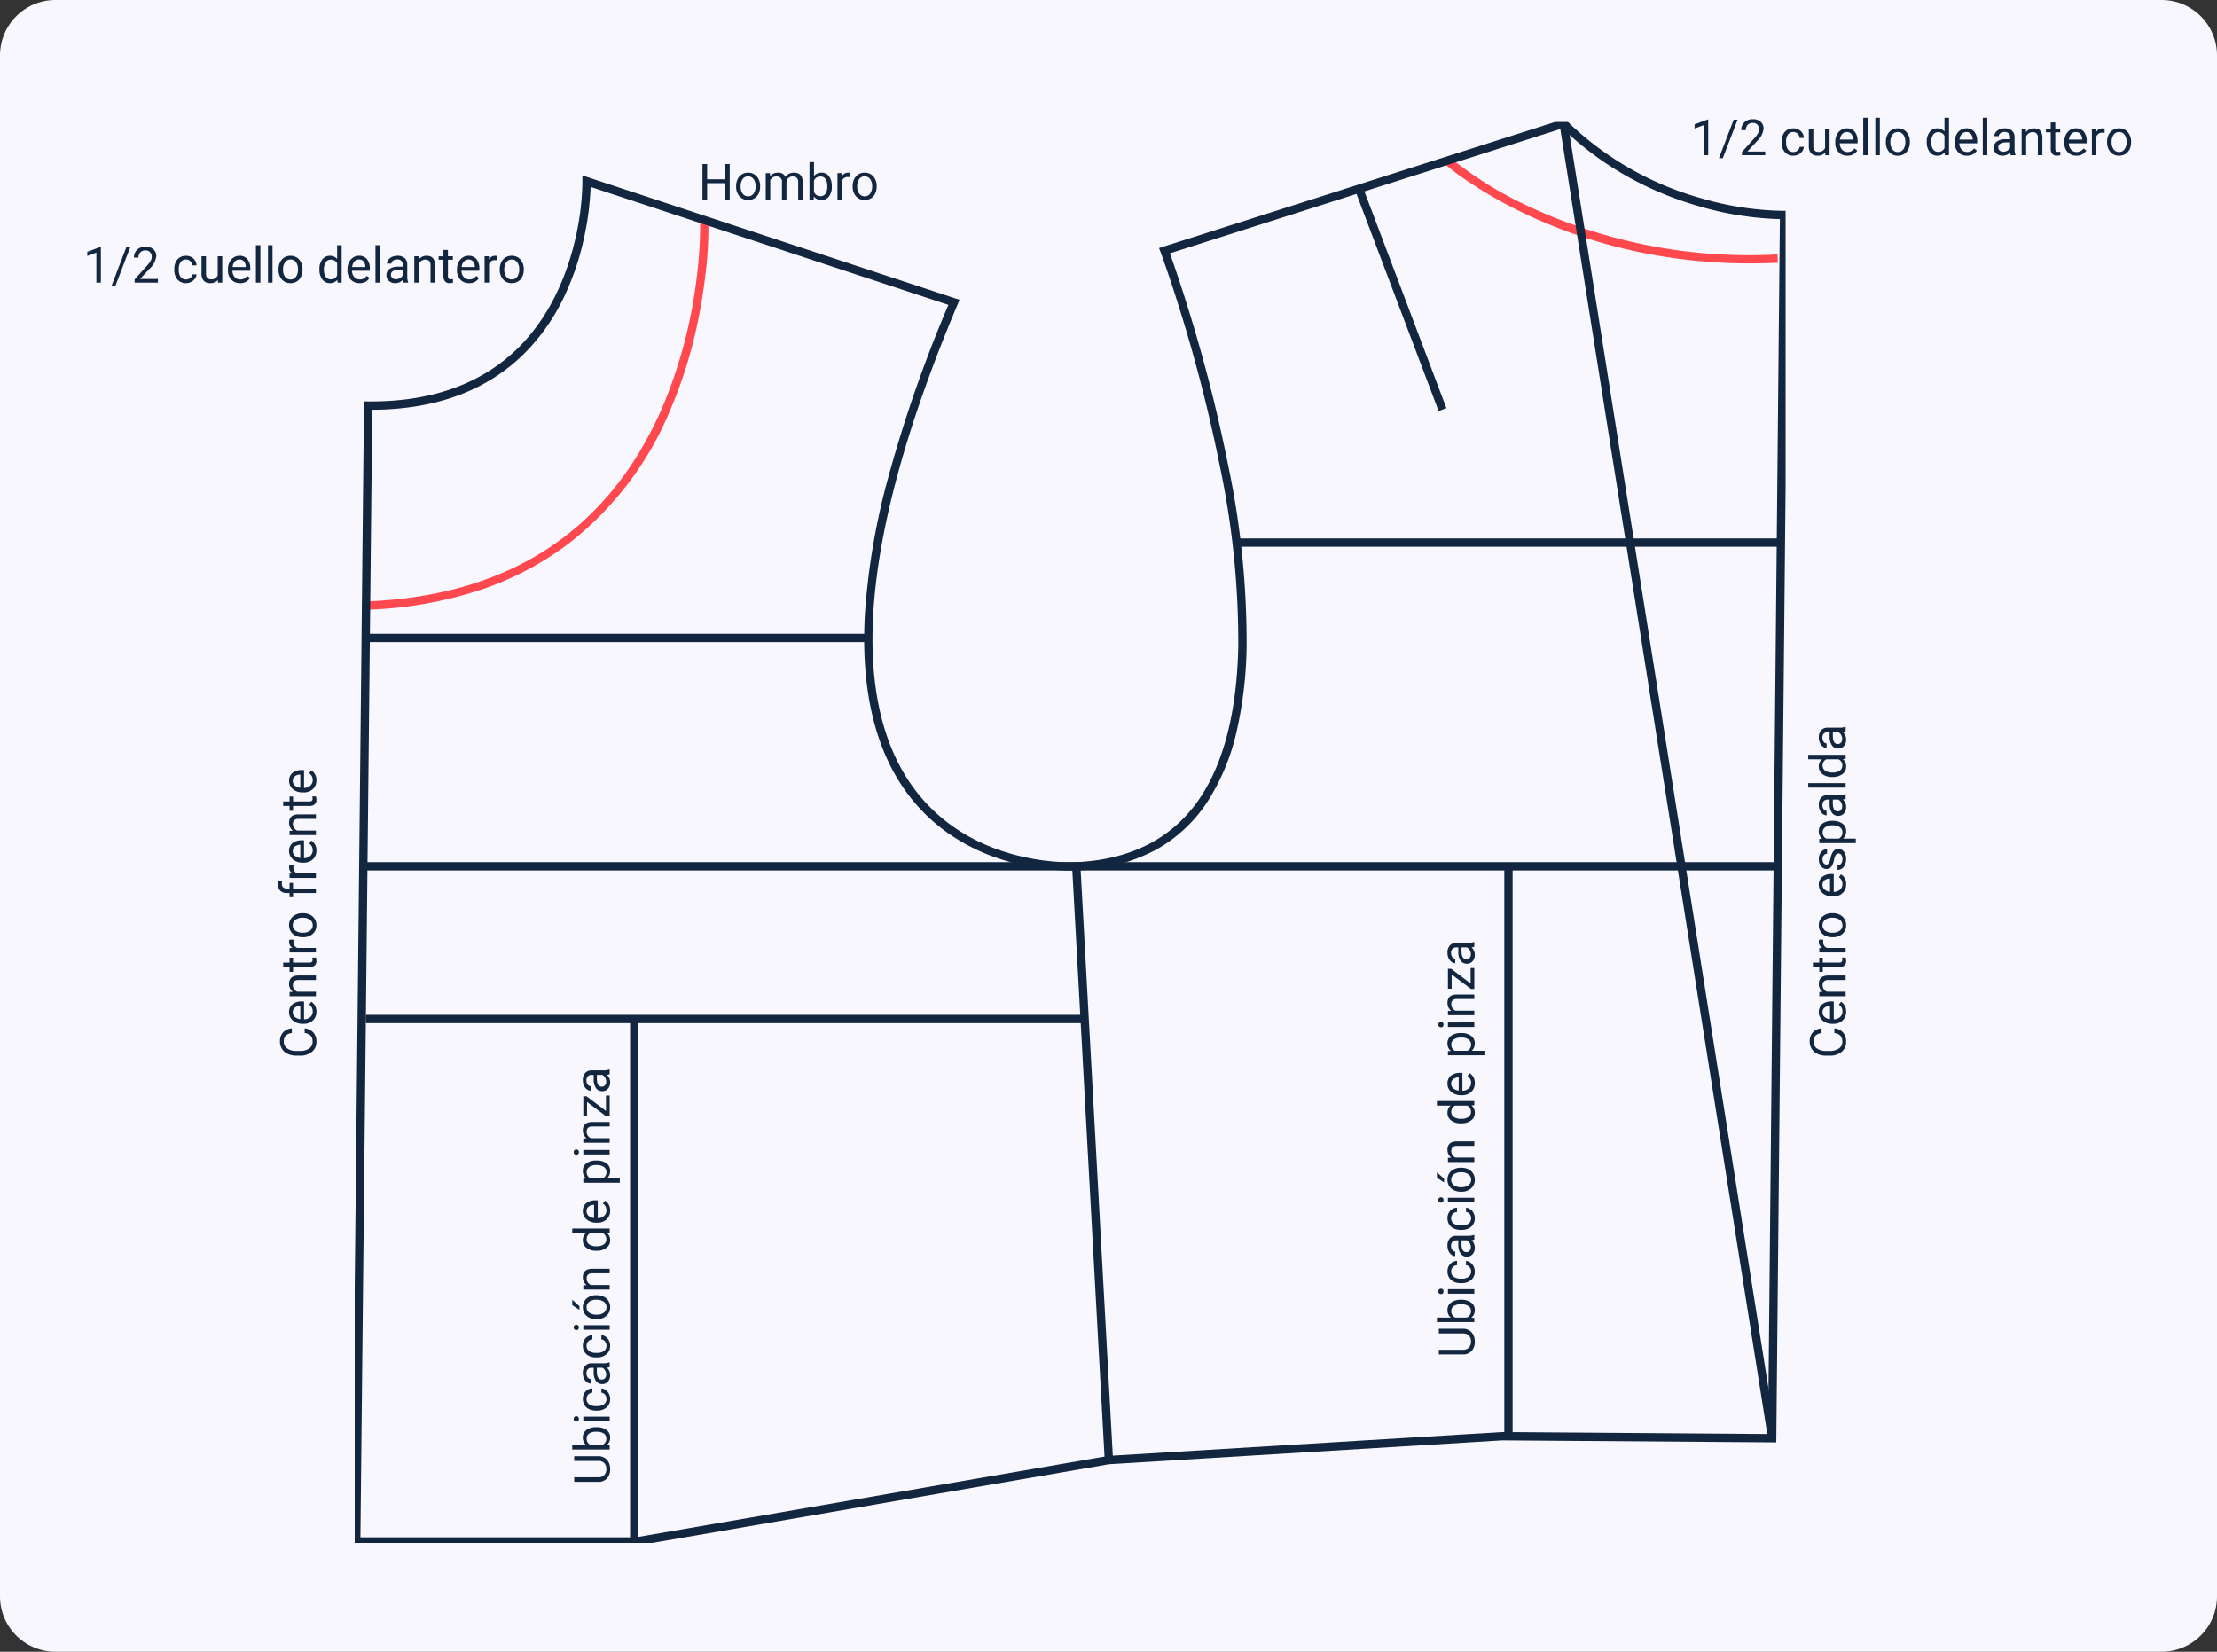 <svg xmlns="http://www.w3.org/2000/svg" xmlns:xlink="http://www.w3.org/1999/xlink" width="400" height="298.034" viewBox="0 0 400 298.034">
  <rect x="0" y="0" width="400" height="298.034" fill="#333333" stroke="none"/>
  <defs>
    <clipPath id="clip-path">
      <rect id="Rectángulo_402169" data-name="Rectángulo 402169" width="258.163" height="256.402" fill="#ff494f"/>
    </clipPath>
  </defs>
  <g id="Grupo_1102525" data-name="Grupo 1102525" transform="translate(-1020 -1800.346)">
    <path id="Trazado_893309" data-name="Trazado 893309" d="M10,0H390a10,10,0,0,1,10,10V288.034a10,10,0,0,1-10,10H10a10,10,0,0,1-10-10V10A10,10,0,0,1,10,0Z" transform="translate(1020 1800.346)" fill="#f8f7fd"/>
    <g id="Grupo_1102087" data-name="Grupo 1102087" transform="translate(1084 1822.346)">
      <g id="Grupo_1102086" data-name="Grupo 1102086" clip-path="url(#clip-path)">
        <g id="Grupo_1102146" data-name="Grupo 1102146" transform="translate(2 6.654)">
          <g id="Grupo_1102147" data-name="Grupo 1102147">
            <path id="Trazado_892611" data-name="Trazado 892611" d="M.047,89.1l-.056-1.5c25.9-.971,43.921-12.8,53.572-35.143a86.4,86.4,0,0,0,6.123-23.1,74.813,74.813,0,0,0,.648-10.4l1.5-.048a74.935,74.935,0,0,1-.659,10.629,93.286,93.286,0,0,1-2.02,10.913,81.257,81.257,0,0,1-4.214,12.6A59.062,59.062,0,0,1,36.678,77.106a55.533,55.533,0,0,1-15.645,8.3A72.988,72.988,0,0,1,.047,89.1Z" transform="translate(-0.008 -7.728)" fill="#ff494f"/>
            <path id="Trazado_892612" data-name="Trazado 892612" d="M384.129,19.029a97.769,97.769,0,0,1-20.486-2.14,91.712,91.712,0,0,1-18.928-6.251A80.441,80.441,0,0,1,332.922,4.03a43.56,43.56,0,0,1-4.1-3.1l1-1.118h0A67.845,67.845,0,0,0,345.4,9.3a94.106,94.106,0,0,0,43.659,8.108l.073,1.5Q386.622,19.029,384.129,19.029Z" transform="translate(-134.353 -0.152)" fill="#ff494f"/>
          </g>
        </g>
        <path id="Trazado_892587" data-name="Trazado 892587" d="M218.555-.284l.322.316A56.643,56.643,0,0,0,243.2,14.044,55.235,55.235,0,0,0,257.742,16.3c.232,0,.357,0,.358,0l.781-.024-.007.781L256.717,238.52l-49.451-.364-70.878,4.3-85.3,14.694H-.253l.008-.758L1.913,50.69l.749.007.517,0c11.316,0,20.362-3.366,26.886-10.006,5.966-6.071,8.708-13.831,9.958-19.271a48.418,48.418,0,0,0,1.295-10.451L41.3,9.916l68.062,22.442-.316.749C99.757,55.1,94.621,73.976,93.781,89.206c-.686,12.433,1.476,22.521,6.426,29.985,9.019,13.6,24.6,14.656,29.158,14.656.638,0,1-.022,1.005-.023h.014c10.043-.446,17.6-4.4,22.465-11.75,4.268-6.451,6.557-15.607,6.8-27.216a154.392,154.392,0,0,0-3.33-32.506,278.7,278.7,0,0,0-6.9-27.2c-2.129-6.935-3.772-11.349-3.789-11.392l-.276-.738ZM257.367,17.8a57.7,57.7,0,0,1-14.576-2.316A60.834,60.834,0,0,1,230.564,10.5a57.2,57.2,0,0,1-12.412-9.082L147.306,23.977c.554,1.539,1.905,5.39,3.542,10.717a280.286,280.286,0,0,1,6.942,27.349,155.932,155.932,0,0,1,3.362,32.837,73.426,73.426,0,0,1-1.78,15.254A39.617,39.617,0,0,1,154.1,122.9a26.441,26.441,0,0,1-9.387,8.737,32.441,32.441,0,0,1-14.257,3.684c-.062,0-.447.025-1.092.025a42.07,42.07,0,0,1-13.246-2.275,35.516,35.516,0,0,1-8.992-4.593,32.187,32.187,0,0,1-8.17-8.459c-5.133-7.739-7.378-18.134-6.673-30.9A124.366,124.366,0,0,1,96.46,64.535a241.763,241.763,0,0,1,10.888-31.261L42.8,11.991a52.363,52.363,0,0,1-1.318,9.768,48.126,48.126,0,0,1-3.444,10,36.929,36.929,0,0,1-6.906,9.99C24.36,48.639,15.029,52.156,3.4,52.2L1.263,255.646h49.7l85.254-14.686,71.011-4.3h.025l47.981.353Z" transform="translate(-0.234 -0.263)" fill="#12263f"/>
        <path id="Línea_150" data-name="Línea 150" d="M36.881,237.314-.741.117.741-.117l37.622,237.2Z" transform="translate(218.119 0.305)" fill="#12263f"/>
        <path id="Línea_151" data-name="Línea 151" d="M98.307.75H0V-.75H98.307Z" transform="translate(159.008 75.905)" fill="#12263f"/>
        <path id="Línea_152" data-name="Línea 152" d="M90.674.75H0V-.75H90.674Z" transform="translate(2 93.109)" fill="#12263f"/>
        <path id="Línea_153" data-name="Línea 153" d="M254.755.75H0V-.75H254.755Z" transform="translate(2 134.31)" fill="#12263f"/>
        <path id="Línea_154" data-name="Línea 154" d="M.75,103.3H-.75V0H.75Z" transform="translate(208.162 133.846)" fill="#12263f"/>
        <path id="Línea_155" data-name="Línea 155" d="M5.135,107.173-.749.041l1.5-.082L6.633,107.091Z" transform="translate(130.184 134.31)" fill="#12263f"/>
        <path id="Línea_156" data-name="Línea 156" d="M129.7.75H0V-.75H129.7Z" transform="translate(2.001 161.864)" fill="#12263f"/>
        <path id="Línea_157" data-name="Línea 157" d="M.75,94.269H-.75V0H.75Z" transform="translate(50.434 161.864)" fill="#12263f"/>
        <path id="Línea_158" data-name="Línea 158" d="M14.368,40.1-.7.265.7-.265l15.07,39.838Z" transform="translate(181.193 12.063)" fill="#12263f"/>
      </g>
    </g>
    <path id="Trazado_893310" data-name="Trazado 893310" d="M3.2,0H2.386V-5.418l-1.639.6v-.738l2.329-.875H3.2ZM5.832.549h-.7L7.8-6.4H8.5ZM13.487,0H9.294V-.584l2.215-2.461a5.262,5.262,0,0,0,.679-.907,1.515,1.515,0,0,0,.187-.723,1.148,1.148,0,0,0-.3-.822,1.06,1.06,0,0,0-.809-.321,1.256,1.256,0,0,0-.943.345,1.318,1.318,0,0,0-.336.96H9.171A1.887,1.887,0,0,1,9.74-5.941a2.11,2.11,0,0,1,1.523-.545,2.027,2.027,0,0,1,1.411.468,1.6,1.6,0,0,1,.519,1.246,3.66,3.66,0,0,1-1.2,2.25L10.274-.664h3.212Zm5.08-.576a1.171,1.171,0,0,0,.76-.264.928.928,0,0,0,.36-.659h.769a1.474,1.474,0,0,1-.281.778,1.852,1.852,0,0,1-.692.589,2,2,0,0,1-.916.22A1.959,1.959,0,0,1,17.022-.56a2.582,2.582,0,0,1-.573-1.773V-2.47A2.863,2.863,0,0,1,16.7-3.7a1.941,1.941,0,0,1,.732-.839,2.078,2.078,0,0,1,1.127-.3,1.907,1.907,0,0,1,1.329.479,1.712,1.712,0,0,1,.565,1.244h-.769a1.12,1.12,0,0,0-.349-.758,1.087,1.087,0,0,0-.776-.3,1.138,1.138,0,0,0-.96.446,2.1,2.1,0,0,0-.341,1.29v.154A2.053,2.053,0,0,0,17.6-1.02,1.143,1.143,0,0,0,18.567-.576Zm5.739.105a1.727,1.727,0,0,1-1.393.558,1.478,1.478,0,0,1-1.158-.442,1.912,1.912,0,0,1-.4-1.307V-4.755h.813v3.072q0,1.081.879,1.081A1.217,1.217,0,0,0,24.284-1.3V-4.755H25.1V0h-.773Zm4,.558a2.078,2.078,0,0,1-1.573-.635,2.357,2.357,0,0,1-.606-1.7V-2.4a2.853,2.853,0,0,1,.27-1.263,2.108,2.108,0,0,1,.756-.87A1.9,1.9,0,0,1,28.2-4.843a1.781,1.781,0,0,1,1.441.611,2.645,2.645,0,0,1,.514,1.749v.338H26.938a1.69,1.69,0,0,0,.411,1.136,1.292,1.292,0,0,0,1,.433,1.416,1.416,0,0,0,.729-.176,1.833,1.833,0,0,0,.523-.466l.5.387A2,2,0,0,1,28.305.088Zm-.1-4.263a1.084,1.084,0,0,0-.826.358,1.741,1.741,0,0,0-.413,1h2.382v-.062a1.548,1.548,0,0,0-.334-.96A1.021,1.021,0,0,0,28.2-4.175ZM31.983,0H31.17V-6.75h.813Zm2.184,0h-.813V-6.75h.813Zm1.085-2.421a2.808,2.808,0,0,1,.275-1.257,2.049,2.049,0,0,1,.765-.861,2.081,2.081,0,0,1,1.118-.3,2.005,2.005,0,0,1,1.571.672,2.587,2.587,0,0,1,.6,1.789v.057a2.833,2.833,0,0,1-.266,1.246,2.019,2.019,0,0,1-.76.859,2.105,2.105,0,0,1-1.136.308,2,2,0,0,1-1.567-.672,2.574,2.574,0,0,1-.6-1.78Zm.817.1a2.034,2.034,0,0,0,.367,1.27,1.174,1.174,0,0,0,.982.479,1.167,1.167,0,0,0,.984-.486,2.224,2.224,0,0,0,.365-1.36A2.031,2.031,0,0,0,38.4-3.689a1.181,1.181,0,0,0-.987-.486,1.167,1.167,0,0,0-.971.479A2.208,2.208,0,0,0,36.07-2.325Zm6.561-.092a2.785,2.785,0,0,1,.519-1.76,1.64,1.64,0,0,1,1.358-.666,1.649,1.649,0,0,1,1.323.571V-6.75h.813V0H45.9l-.04-.51a1.656,1.656,0,0,1-1.358.6,1.624,1.624,0,0,1-1.347-.677,2.817,2.817,0,0,1-.521-1.767Zm.813.092a2.109,2.109,0,0,0,.334,1.266A1.08,1.08,0,0,0,44.7-.6,1.186,1.186,0,0,0,45.831-1.3V-3.48a1.2,1.2,0,0,0-1.121-.672,1.085,1.085,0,0,0-.932.461A2.322,2.322,0,0,0,43.444-2.325ZM49.878.088A2.078,2.078,0,0,1,48.3-.547a2.357,2.357,0,0,1-.606-1.7V-2.4a2.853,2.853,0,0,1,.27-1.263,2.108,2.108,0,0,1,.756-.87,1.9,1.9,0,0,1,1.052-.314,1.781,1.781,0,0,1,1.441.611,2.645,2.645,0,0,1,.514,1.749v.338H48.511a1.69,1.69,0,0,0,.411,1.136,1.292,1.292,0,0,0,1,.433,1.416,1.416,0,0,0,.729-.176,1.833,1.833,0,0,0,.523-.466l.5.387A2,2,0,0,1,49.878.088Zm-.1-4.263a1.084,1.084,0,0,0-.826.358,1.741,1.741,0,0,0-.413,1h2.382v-.062a1.548,1.548,0,0,0-.334-.96A1.021,1.021,0,0,0,49.777-4.175ZM53.556,0h-.813V-6.75h.813Zm4.236,0a1.708,1.708,0,0,1-.114-.5,1.814,1.814,0,0,1-1.354.589,1.678,1.678,0,0,1-1.154-.4,1.287,1.287,0,0,1-.45-1.009,1.344,1.344,0,0,1,.565-1.154,2.662,2.662,0,0,1,1.589-.411h.791v-.374a.913.913,0,0,0-.255-.679,1.024,1.024,0,0,0-.751-.253,1.185,1.185,0,0,0-.729.22.647.647,0,0,0-.294.532h-.817a1.122,1.122,0,0,1,.253-.688,1.725,1.725,0,0,1,.686-.525,2.306,2.306,0,0,1,.951-.193,1.88,1.88,0,0,1,1.288.411A1.482,1.482,0,0,1,58.478-3.3v2.188A2.676,2.676,0,0,0,58.645-.07V0ZM56.443-.62a1.429,1.429,0,0,0,.725-.2,1.2,1.2,0,0,0,.5-.514v-.976h-.637q-1.494,0-1.494.875a.74.74,0,0,0,.255.6A.98.98,0,0,0,56.443-.62Zm4.078-4.135.026.6a1.733,1.733,0,0,1,1.424-.686q1.507,0,1.521,1.7V0h-.813V-3.146a1.1,1.1,0,0,0-.235-.76.942.942,0,0,0-.719-.246,1.173,1.173,0,0,0-.694.211,1.432,1.432,0,0,0-.466.554V0h-.813V-4.755Zm5.3-1.151v1.151h.888v.628h-.888v2.952a.66.66,0,0,0,.119.429.5.5,0,0,0,.4.143,1.968,1.968,0,0,0,.387-.053V0a2.371,2.371,0,0,1-.624.087,1.012,1.012,0,0,1-.822-.33,1.416,1.416,0,0,1-.277-.936V-4.126h-.866v-.628h.866V-5.906ZM69.631.088a2.078,2.078,0,0,1-1.573-.635,2.357,2.357,0,0,1-.606-1.7V-2.4a2.853,2.853,0,0,1,.27-1.263,2.108,2.108,0,0,1,.756-.87,1.9,1.9,0,0,1,1.052-.314,1.781,1.781,0,0,1,1.441.611,2.645,2.645,0,0,1,.514,1.749v.338H68.265a1.69,1.69,0,0,0,.411,1.136,1.292,1.292,0,0,0,1,.433A1.416,1.416,0,0,0,70.4-.751a1.833,1.833,0,0,0,.523-.466l.5.387A2,2,0,0,1,69.631.088Zm-.1-4.263a1.084,1.084,0,0,0-.826.358,1.741,1.741,0,0,0-.413,1h2.382v-.062a1.548,1.548,0,0,0-.334-.96A1.021,1.021,0,0,0,69.53-4.175Zm5.194.149a2.436,2.436,0,0,0-.4-.031,1.071,1.071,0,0,0-1.085.681V0h-.813V-4.755h.791l.013.549a1.266,1.266,0,0,1,1.134-.637.831.831,0,0,1,.36.062Zm.444,1.6a2.808,2.808,0,0,1,.275-1.257,2.049,2.049,0,0,1,.765-.861,2.081,2.081,0,0,1,1.118-.3A2.005,2.005,0,0,1,78.9-4.17a2.587,2.587,0,0,1,.6,1.789v.057a2.833,2.833,0,0,1-.266,1.246,2.019,2.019,0,0,1-.76.859,2.105,2.105,0,0,1-1.136.308,2,2,0,0,1-1.567-.672,2.574,2.574,0,0,1-.6-1.78Zm.817.1a2.034,2.034,0,0,0,.367,1.27,1.174,1.174,0,0,0,.982.479,1.167,1.167,0,0,0,.984-.486,2.224,2.224,0,0,0,.365-1.36,2.031,2.031,0,0,0-.371-1.268,1.181,1.181,0,0,0-.987-.486,1.167,1.167,0,0,0-.971.479A2.208,2.208,0,0,0,75.986-2.325Z" transform="translate(1035 1851.346)" fill="#12263f"/>
    <path id="Trazado_893311" data-name="Trazado 893311" d="M3.2,0H2.386V-5.418l-1.639.6v-.738l2.329-.875H3.2ZM5.832.549h-.7L7.8-6.4H8.5ZM13.487,0H9.294V-.584l2.215-2.461a5.262,5.262,0,0,0,.679-.907,1.515,1.515,0,0,0,.187-.723,1.148,1.148,0,0,0-.3-.822,1.06,1.06,0,0,0-.809-.321,1.256,1.256,0,0,0-.943.345,1.318,1.318,0,0,0-.336.96H9.171A1.887,1.887,0,0,1,9.74-5.941a2.11,2.11,0,0,1,1.523-.545,2.027,2.027,0,0,1,1.411.468,1.6,1.6,0,0,1,.519,1.246,3.66,3.66,0,0,1-1.2,2.25L10.274-.664h3.212Zm5.08-.576a1.171,1.171,0,0,0,.76-.264.928.928,0,0,0,.36-.659h.769a1.474,1.474,0,0,1-.281.778,1.852,1.852,0,0,1-.692.589,2,2,0,0,1-.916.22A1.959,1.959,0,0,1,17.022-.56a2.582,2.582,0,0,1-.573-1.773V-2.47A2.863,2.863,0,0,1,16.7-3.7a1.941,1.941,0,0,1,.732-.839,2.078,2.078,0,0,1,1.127-.3,1.907,1.907,0,0,1,1.329.479,1.712,1.712,0,0,1,.565,1.244h-.769a1.12,1.12,0,0,0-.349-.758,1.087,1.087,0,0,0-.776-.3,1.138,1.138,0,0,0-.96.446,2.1,2.1,0,0,0-.341,1.29v.154A2.053,2.053,0,0,0,17.6-1.02,1.143,1.143,0,0,0,18.567-.576Zm5.739.105a1.727,1.727,0,0,1-1.393.558,1.478,1.478,0,0,1-1.158-.442,1.912,1.912,0,0,1-.4-1.307V-4.755h.813v3.072q0,1.081.879,1.081A1.217,1.217,0,0,0,24.284-1.3V-4.755H25.1V0h-.773Zm4,.558a2.078,2.078,0,0,1-1.573-.635,2.357,2.357,0,0,1-.606-1.7V-2.4a2.853,2.853,0,0,1,.27-1.263,2.108,2.108,0,0,1,.756-.87A1.9,1.9,0,0,1,28.2-4.843a1.781,1.781,0,0,1,1.441.611,2.645,2.645,0,0,1,.514,1.749v.338H26.938a1.69,1.69,0,0,0,.411,1.136,1.292,1.292,0,0,0,1,.433,1.416,1.416,0,0,0,.729-.176,1.833,1.833,0,0,0,.523-.466l.5.387A2,2,0,0,1,28.305.088Zm-.1-4.263a1.084,1.084,0,0,0-.826.358,1.741,1.741,0,0,0-.413,1h2.382v-.062a1.548,1.548,0,0,0-.334-.96A1.021,1.021,0,0,0,28.2-4.175ZM31.983,0H31.17V-6.75h.813Zm2.184,0h-.813V-6.75h.813Zm1.085-2.421a2.808,2.808,0,0,1,.275-1.257,2.049,2.049,0,0,1,.765-.861,2.081,2.081,0,0,1,1.118-.3,2.005,2.005,0,0,1,1.571.672,2.587,2.587,0,0,1,.6,1.789v.057a2.833,2.833,0,0,1-.266,1.246,2.019,2.019,0,0,1-.76.859,2.105,2.105,0,0,1-1.136.308,2,2,0,0,1-1.567-.672,2.574,2.574,0,0,1-.6-1.78Zm.817.1a2.034,2.034,0,0,0,.367,1.27,1.174,1.174,0,0,0,.982.479,1.167,1.167,0,0,0,.984-.486,2.224,2.224,0,0,0,.365-1.36A2.031,2.031,0,0,0,38.4-3.689a1.181,1.181,0,0,0-.987-.486,1.167,1.167,0,0,0-.971.479A2.208,2.208,0,0,0,36.07-2.325Zm6.561-.092a2.785,2.785,0,0,1,.519-1.76,1.64,1.64,0,0,1,1.358-.666,1.649,1.649,0,0,1,1.323.571V-6.75h.813V0H45.9l-.04-.51a1.656,1.656,0,0,1-1.358.6,1.624,1.624,0,0,1-1.347-.677,2.817,2.817,0,0,1-.521-1.767Zm.813.092a2.109,2.109,0,0,0,.334,1.266A1.08,1.08,0,0,0,44.7-.6,1.186,1.186,0,0,0,45.831-1.3V-3.48a1.2,1.2,0,0,0-1.121-.672,1.085,1.085,0,0,0-.932.461A2.322,2.322,0,0,0,43.444-2.325ZM49.878.088A2.078,2.078,0,0,1,48.3-.547a2.357,2.357,0,0,1-.606-1.7V-2.4a2.853,2.853,0,0,1,.27-1.263,2.108,2.108,0,0,1,.756-.87,1.9,1.9,0,0,1,1.052-.314,1.781,1.781,0,0,1,1.441.611,2.645,2.645,0,0,1,.514,1.749v.338H48.511a1.69,1.69,0,0,0,.411,1.136,1.292,1.292,0,0,0,1,.433,1.416,1.416,0,0,0,.729-.176,1.833,1.833,0,0,0,.523-.466l.5.387A2,2,0,0,1,49.878.088Zm-.1-4.263a1.084,1.084,0,0,0-.826.358,1.741,1.741,0,0,0-.413,1h2.382v-.062a1.548,1.548,0,0,0-.334-.96A1.021,1.021,0,0,0,49.777-4.175ZM53.556,0h-.813V-6.75h.813Zm4.236,0a1.708,1.708,0,0,1-.114-.5,1.814,1.814,0,0,1-1.354.589,1.678,1.678,0,0,1-1.154-.4,1.287,1.287,0,0,1-.45-1.009,1.344,1.344,0,0,1,.565-1.154,2.662,2.662,0,0,1,1.589-.411h.791v-.374a.913.913,0,0,0-.255-.679,1.024,1.024,0,0,0-.751-.253,1.185,1.185,0,0,0-.729.22.647.647,0,0,0-.294.532h-.817a1.122,1.122,0,0,1,.253-.688,1.725,1.725,0,0,1,.686-.525,2.306,2.306,0,0,1,.951-.193,1.88,1.88,0,0,1,1.288.411A1.482,1.482,0,0,1,58.478-3.3v2.188A2.676,2.676,0,0,0,58.645-.07V0ZM56.443-.62a1.429,1.429,0,0,0,.725-.2,1.2,1.2,0,0,0,.5-.514v-.976h-.637q-1.494,0-1.494.875a.74.74,0,0,0,.255.6A.98.98,0,0,0,56.443-.62Zm4.078-4.135.026.6a1.733,1.733,0,0,1,1.424-.686q1.507,0,1.521,1.7V0h-.813V-3.146a1.1,1.1,0,0,0-.235-.76.942.942,0,0,0-.719-.246,1.173,1.173,0,0,0-.694.211,1.432,1.432,0,0,0-.466.554V0h-.813V-4.755Zm5.3-1.151v1.151h.888v.628h-.888v2.952a.66.66,0,0,0,.119.429.5.5,0,0,0,.4.143,1.968,1.968,0,0,0,.387-.053V0a2.371,2.371,0,0,1-.624.087,1.012,1.012,0,0,1-.822-.33,1.416,1.416,0,0,1-.277-.936V-4.126h-.866v-.628h.866V-5.906ZM69.631.088a2.078,2.078,0,0,1-1.573-.635,2.357,2.357,0,0,1-.606-1.7V-2.4a2.853,2.853,0,0,1,.27-1.263,2.108,2.108,0,0,1,.756-.87,1.9,1.9,0,0,1,1.052-.314,1.781,1.781,0,0,1,1.441.611,2.645,2.645,0,0,1,.514,1.749v.338H68.265a1.69,1.69,0,0,0,.411,1.136,1.292,1.292,0,0,0,1,.433A1.416,1.416,0,0,0,70.4-.751a1.833,1.833,0,0,0,.523-.466l.5.387A2,2,0,0,1,69.631.088Zm-.1-4.263a1.084,1.084,0,0,0-.826.358,1.741,1.741,0,0,0-.413,1h2.382v-.062a1.548,1.548,0,0,0-.334-.96A1.021,1.021,0,0,0,69.53-4.175Zm5.194.149a2.436,2.436,0,0,0-.4-.031,1.071,1.071,0,0,0-1.085.681V0h-.813V-4.755h.791l.013.549a1.266,1.266,0,0,1,1.134-.637.831.831,0,0,1,.36.062Zm.444,1.6a2.808,2.808,0,0,1,.275-1.257,2.049,2.049,0,0,1,.765-.861,2.081,2.081,0,0,1,1.118-.3A2.005,2.005,0,0,1,78.9-4.17a2.587,2.587,0,0,1,.6,1.789v.057a2.833,2.833,0,0,1-.266,1.246,2.019,2.019,0,0,1-.76.859,2.105,2.105,0,0,1-1.136.308,2,2,0,0,1-1.567-.672,2.574,2.574,0,0,1-.6-1.78Zm.817.1a2.034,2.034,0,0,0,.367,1.27,1.174,1.174,0,0,0,.982.479,1.167,1.167,0,0,0,.984-.486,2.224,2.224,0,0,0,.365-1.36,2.031,2.031,0,0,0-.371-1.268,1.181,1.181,0,0,0-.987-.486,1.167,1.167,0,0,0-.971.479A2.208,2.208,0,0,0,75.986-2.325Z" transform="translate(1325 1828.346)" fill="#12263f"/>
    <path id="Trazado_893312" data-name="Trazado 893312" d="M5.449-2.03A2.354,2.354,0,0,1,4.7-.464,2.456,2.456,0,0,1,3.023.088,2.255,2.255,0,0,1,1.206-.725,3.271,3.271,0,0,1,.523-2.9v-.615A3.646,3.646,0,0,1,.842-5.084a2.38,2.38,0,0,1,.9-1.039A2.514,2.514,0,0,1,3.1-6.486a2.312,2.312,0,0,1,1.635.569,2.382,2.382,0,0,1,.716,1.575H4.6a1.838,1.838,0,0,0-.477-1.111A1.443,1.443,0,0,0,3.1-5.8a1.51,1.51,0,0,0-1.268.6,2.746,2.746,0,0,0-.459,1.7v.62a2.823,2.823,0,0,0,.435,1.658A1.406,1.406,0,0,0,3.023-.6,1.624,1.624,0,0,0,4.1-.921a1.768,1.768,0,0,0,.5-1.11Zm3,2.118A2.078,2.078,0,0,1,6.873-.547a2.357,2.357,0,0,1-.606-1.7V-2.4a2.853,2.853,0,0,1,.27-1.263,2.108,2.108,0,0,1,.756-.87,1.9,1.9,0,0,1,1.052-.314,1.781,1.781,0,0,1,1.441.611A2.645,2.645,0,0,1,10.3-2.483v.338H7.08A1.69,1.69,0,0,0,7.49-1.009a1.292,1.292,0,0,0,1,.433A1.416,1.416,0,0,0,9.22-.751a1.833,1.833,0,0,0,.523-.466l.5.387A2,2,0,0,1,8.446.088Zm-.1-4.263a1.084,1.084,0,0,0-.826.358,1.741,1.741,0,0,0-.413,1H9.488v-.062a1.548,1.548,0,0,0-.334-.96A1.021,1.021,0,0,0,8.345-4.175Zm3.665-.58.026.6a1.733,1.733,0,0,1,1.424-.686q1.507,0,1.521,1.7V0h-.813V-3.146a1.1,1.1,0,0,0-.235-.76.942.942,0,0,0-.719-.246,1.173,1.173,0,0,0-.694.211,1.432,1.432,0,0,0-.466.554V0h-.813V-4.755Zm5.3-1.151v1.151H18.2v.628H17.31v2.952a.66.66,0,0,0,.119.429.5.5,0,0,0,.4.143,1.968,1.968,0,0,0,.387-.053V0A2.371,2.371,0,0,1,17.6.088a1.012,1.012,0,0,1-.822-.33,1.416,1.416,0,0,1-.277-.936V-4.126h-.866v-.628H16.5V-5.906Zm4.135,1.881a2.436,2.436,0,0,0-.4-.031,1.071,1.071,0,0,0-1.085.681V0h-.813V-4.755h.791l.013.549a1.266,1.266,0,0,1,1.134-.637.831.831,0,0,1,.36.062Zm.444,1.6a2.808,2.808,0,0,1,.275-1.257,2.049,2.049,0,0,1,.765-.861,2.081,2.081,0,0,1,1.118-.3,2.005,2.005,0,0,1,1.571.672,2.587,2.587,0,0,1,.6,1.789v.057a2.833,2.833,0,0,1-.266,1.246,2.019,2.019,0,0,1-.76.859,2.105,2.105,0,0,1-1.136.308,2,2,0,0,1-1.567-.672,2.574,2.574,0,0,1-.6-1.78Zm.817.1a2.034,2.034,0,0,0,.367,1.27,1.174,1.174,0,0,0,.982.479,1.167,1.167,0,0,0,.984-.486,2.224,2.224,0,0,0,.365-1.36,2.031,2.031,0,0,0-.371-1.268,1.181,1.181,0,0,0-.987-.486,1.167,1.167,0,0,0-.971.479A2.208,2.208,0,0,0,22.707-2.325ZM31.438.088a2.078,2.078,0,0,1-1.573-.635,2.357,2.357,0,0,1-.606-1.7V-2.4a2.853,2.853,0,0,1,.27-1.263,2.108,2.108,0,0,1,.756-.87,1.9,1.9,0,0,1,1.052-.314,1.781,1.781,0,0,1,1.441.611,2.645,2.645,0,0,1,.514,1.749v.338H30.072a1.69,1.69,0,0,0,.411,1.136,1.292,1.292,0,0,0,1,.433,1.416,1.416,0,0,0,.729-.176,1.833,1.833,0,0,0,.523-.466l.5.387A2,2,0,0,1,31.438.088Zm-.1-4.263a1.084,1.084,0,0,0-.826.358,1.741,1.741,0,0,0-.413,1H32.48v-.062a1.548,1.548,0,0,0-.334-.96A1.021,1.021,0,0,0,31.337-4.175ZM37-1.261a.6.6,0,0,0-.248-.512,2.39,2.39,0,0,0-.866-.314,4.093,4.093,0,0,1-.98-.316,1.394,1.394,0,0,1-.536-.439A1.051,1.051,0,0,1,34.2-3.45a1.233,1.233,0,0,1,.494-.989,1.931,1.931,0,0,1,1.263-.4,1.987,1.987,0,0,1,1.312.417,1.326,1.326,0,0,1,.5,1.068h-.817a.734.734,0,0,0-.283-.576,1.062,1.062,0,0,0-.714-.242,1.111,1.111,0,0,0-.694.193.609.609,0,0,0-.25.505.493.493,0,0,0,.233.444,2.866,2.866,0,0,0,.842.286,4.385,4.385,0,0,1,.987.325,1.439,1.439,0,0,1,.56.455,1.118,1.118,0,0,1,.182.648A1.217,1.217,0,0,1,37.305-.3a2.138,2.138,0,0,1-1.323.385,2.394,2.394,0,0,1-1.011-.2,1.644,1.644,0,0,1-.688-.565,1.361,1.361,0,0,1-.248-.784h.813a.842.842,0,0,0,.327.648,1.27,1.27,0,0,0,.806.24,1.311,1.311,0,0,0,.74-.187A.574.574,0,0,0,37-1.261Zm5.889-1.063a2.847,2.847,0,0,1-.5,1.749,1.592,1.592,0,0,1-1.345.664,1.744,1.744,0,0,1-1.362-.549v2.29h-.813V-4.755h.743l.04.527a1.675,1.675,0,0,1,1.38-.615,1.621,1.621,0,0,1,1.356.646,2.878,2.878,0,0,1,.5,1.8Zm-.813-.092a2.1,2.1,0,0,0-.343-1.27,1.1,1.1,0,0,0-.94-.466,1.2,1.2,0,0,0-1.107.655v2.272a1.2,1.2,0,0,0,1.116.65,1.1,1.1,0,0,0,.929-.464A2.293,2.293,0,0,0,42.078-2.417ZM46.859,0a1.708,1.708,0,0,1-.114-.5,1.814,1.814,0,0,1-1.354.589,1.678,1.678,0,0,1-1.154-.4,1.287,1.287,0,0,1-.45-1.009,1.344,1.344,0,0,1,.565-1.154,2.662,2.662,0,0,1,1.589-.411h.791v-.374a.913.913,0,0,0-.255-.679,1.024,1.024,0,0,0-.751-.253,1.185,1.185,0,0,0-.729.22.647.647,0,0,0-.294.532h-.817a1.122,1.122,0,0,1,.253-.688,1.725,1.725,0,0,1,.686-.525,2.306,2.306,0,0,1,.951-.193,1.88,1.88,0,0,1,1.288.411A1.482,1.482,0,0,1,47.544-3.3v2.188A2.676,2.676,0,0,0,47.711-.07V0ZM45.51-.62a1.429,1.429,0,0,0,.725-.2,1.2,1.2,0,0,0,.5-.514v-.976h-.637q-1.494,0-1.494.875a.74.74,0,0,0,.255.6A.98.98,0,0,0,45.51-.62ZM49.7,0h-.813V-6.75H49.7Zm1.1-2.417a2.785,2.785,0,0,1,.519-1.76,1.64,1.64,0,0,1,1.358-.666A1.649,1.649,0,0,1,54-4.271V-6.75h.813V0H54.07l-.04-.51a1.656,1.656,0,0,1-1.358.6,1.624,1.624,0,0,1-1.347-.677,2.817,2.817,0,0,1-.521-1.767Zm.813.092a2.109,2.109,0,0,0,.334,1.266,1.08,1.08,0,0,0,.923.457A1.186,1.186,0,0,0,54-1.3V-3.48a1.2,1.2,0,0,0-1.121-.672,1.085,1.085,0,0,0-.932.461A2.322,2.322,0,0,0,51.618-2.325ZM59.014,0A1.708,1.708,0,0,1,58.9-.5a1.814,1.814,0,0,1-1.354.589,1.678,1.678,0,0,1-1.154-.4,1.287,1.287,0,0,1-.45-1.009,1.344,1.344,0,0,1,.565-1.154A2.662,2.662,0,0,1,58.1-2.883h.791v-.374a.913.913,0,0,0-.255-.679,1.024,1.024,0,0,0-.751-.253,1.185,1.185,0,0,0-.729.22.647.647,0,0,0-.294.532h-.817a1.122,1.122,0,0,1,.253-.688,1.725,1.725,0,0,1,.686-.525,2.306,2.306,0,0,1,.951-.193,1.88,1.88,0,0,1,1.288.411A1.482,1.482,0,0,1,59.7-3.3v2.188A2.676,2.676,0,0,0,59.867-.07V0ZM57.665-.62a1.429,1.429,0,0,0,.725-.2,1.2,1.2,0,0,0,.5-.514v-.976H58.25q-1.494,0-1.494.875a.74.74,0,0,0,.255.6A.98.98,0,0,0,57.665-.62Z" transform="translate(1353 1991.346) rotate(-90)" fill="#12263f"/>
    <path id="Trazado_893313" data-name="Trazado 893313" d="M5.449-2.03A2.354,2.354,0,0,1,4.7-.464,2.456,2.456,0,0,1,3.023.088,2.255,2.255,0,0,1,1.206-.725,3.271,3.271,0,0,1,.523-2.9v-.615A3.646,3.646,0,0,1,.842-5.084a2.38,2.38,0,0,1,.9-1.039A2.514,2.514,0,0,1,3.1-6.486a2.312,2.312,0,0,1,1.635.569,2.382,2.382,0,0,1,.716,1.575H4.6a1.838,1.838,0,0,0-.477-1.111A1.443,1.443,0,0,0,3.1-5.8a1.51,1.51,0,0,0-1.268.6,2.746,2.746,0,0,0-.459,1.7v.62a2.823,2.823,0,0,0,.435,1.658A1.406,1.406,0,0,0,3.023-.6,1.624,1.624,0,0,0,4.1-.921a1.768,1.768,0,0,0,.5-1.11Zm3,2.118A2.078,2.078,0,0,1,6.873-.547a2.357,2.357,0,0,1-.606-1.7V-2.4a2.853,2.853,0,0,1,.27-1.263,2.108,2.108,0,0,1,.756-.87,1.9,1.9,0,0,1,1.052-.314,1.781,1.781,0,0,1,1.441.611A2.645,2.645,0,0,1,10.3-2.483v.338H7.08A1.69,1.69,0,0,0,7.49-1.009a1.292,1.292,0,0,0,1,.433A1.416,1.416,0,0,0,9.22-.751a1.833,1.833,0,0,0,.523-.466l.5.387A2,2,0,0,1,8.446.088Zm-.1-4.263a1.084,1.084,0,0,0-.826.358,1.741,1.741,0,0,0-.413,1H9.488v-.062a1.548,1.548,0,0,0-.334-.96A1.021,1.021,0,0,0,8.345-4.175Zm3.665-.58.026.6a1.733,1.733,0,0,1,1.424-.686q1.507,0,1.521,1.7V0h-.813V-3.146a1.1,1.1,0,0,0-.235-.76.942.942,0,0,0-.719-.246,1.173,1.173,0,0,0-.694.211,1.432,1.432,0,0,0-.466.554V0h-.813V-4.755Zm5.3-1.151v1.151H18.2v.628H17.31v2.952a.66.66,0,0,0,.119.429.5.5,0,0,0,.4.143,1.968,1.968,0,0,0,.387-.053V0A2.371,2.371,0,0,1,17.6.088a1.012,1.012,0,0,1-.822-.33,1.416,1.416,0,0,1-.277-.936V-4.126h-.866v-.628H16.5V-5.906Zm4.135,1.881a2.436,2.436,0,0,0-.4-.031,1.071,1.071,0,0,0-1.085.681V0h-.813V-4.755h.791l.013.549a1.266,1.266,0,0,1,1.134-.637.831.831,0,0,1,.36.062Zm.444,1.6a2.808,2.808,0,0,1,.275-1.257,2.049,2.049,0,0,1,.765-.861,2.081,2.081,0,0,1,1.118-.3,2.005,2.005,0,0,1,1.571.672,2.587,2.587,0,0,1,.6,1.789v.057a2.833,2.833,0,0,1-.266,1.246,2.019,2.019,0,0,1-.76.859,2.105,2.105,0,0,1-1.136.308,2,2,0,0,1-1.567-.672,2.574,2.574,0,0,1-.6-1.78Zm.817.1a2.034,2.034,0,0,0,.367,1.27,1.174,1.174,0,0,0,.982.479,1.167,1.167,0,0,0,.984-.486,2.224,2.224,0,0,0,.365-1.36,2.031,2.031,0,0,0-.371-1.268,1.181,1.181,0,0,0-.987-.486,1.167,1.167,0,0,0-.971.479A2.208,2.208,0,0,0,22.707-2.325ZM29.865,0V-4.126h-.751v-.628h.751v-.488a1.619,1.619,0,0,1,.409-1.182,1.544,1.544,0,0,1,1.156-.417,2.147,2.147,0,0,1,.558.074l-.044.655a2.335,2.335,0,0,0-.439-.04.793.793,0,0,0-.611.231.939.939,0,0,0-.215.663v.5h1.015v.628H30.678V0Zm5.023-4.025a2.436,2.436,0,0,0-.4-.031,1.071,1.071,0,0,0-1.085.681V0H32.59V-4.755h.791l.013.549a1.266,1.266,0,0,1,1.134-.637.831.831,0,0,1,.36.062ZM37.525.088a2.078,2.078,0,0,1-1.573-.635,2.357,2.357,0,0,1-.606-1.7V-2.4a2.853,2.853,0,0,1,.27-1.263,2.108,2.108,0,0,1,.756-.87,1.9,1.9,0,0,1,1.052-.314,1.781,1.781,0,0,1,1.441.611,2.645,2.645,0,0,1,.514,1.749v.338H36.158a1.69,1.69,0,0,0,.411,1.136,1.292,1.292,0,0,0,1,.433A1.416,1.416,0,0,0,38.3-.751a1.833,1.833,0,0,0,.523-.466l.5.387A2,2,0,0,1,37.525.088Zm-.1-4.263a1.084,1.084,0,0,0-.826.358,1.741,1.741,0,0,0-.413,1h2.382v-.062a1.548,1.548,0,0,0-.334-.96A1.021,1.021,0,0,0,37.424-4.175Zm3.665-.58.026.6a1.733,1.733,0,0,1,1.424-.686q1.507,0,1.521,1.7V0h-.813V-3.146a1.1,1.1,0,0,0-.235-.76.942.942,0,0,0-.719-.246,1.173,1.173,0,0,0-.694.211,1.432,1.432,0,0,0-.466.554V0H40.32V-4.755Zm5.3-1.151v1.151h.888v.628h-.888v2.952a.66.66,0,0,0,.119.429.5.5,0,0,0,.4.143A1.968,1.968,0,0,0,47.3-.655V0a2.371,2.371,0,0,1-.624.087,1.012,1.012,0,0,1-.822-.33,1.416,1.416,0,0,1-.277-.936V-4.126H44.71v-.628h.866V-5.906ZM50.2.088a2.078,2.078,0,0,1-1.573-.635,2.357,2.357,0,0,1-.606-1.7V-2.4a2.853,2.853,0,0,1,.27-1.263,2.108,2.108,0,0,1,.756-.87A1.9,1.9,0,0,1,50.1-4.843a1.781,1.781,0,0,1,1.441.611,2.645,2.645,0,0,1,.514,1.749v.338H48.832a1.69,1.69,0,0,0,.411,1.136,1.292,1.292,0,0,0,1,.433,1.416,1.416,0,0,0,.729-.176,1.833,1.833,0,0,0,.523-.466l.5.387A2,2,0,0,1,50.2.088Zm-.1-4.263a1.084,1.084,0,0,0-.826.358,1.741,1.741,0,0,0-.413,1H51.24v-.062a1.548,1.548,0,0,0-.334-.96A1.021,1.021,0,0,0,50.1-4.175Z" transform="translate(1077 1991.346) rotate(-90)" fill="#12263f"/>
    <path id="Trazado_893314" data-name="Trazado 893314" d="M5.247-6.4v4.351A2.041,2.041,0,0,1,4.678-.567,2.293,2.293,0,0,1,3.146.079L2.922.088A2.4,2.4,0,0,1,1.248-.479a2.027,2.027,0,0,1-.633-1.56V-6.4H1.45v4.333A1.463,1.463,0,0,0,1.833-.987,1.469,1.469,0,0,0,2.922-.6a1.479,1.479,0,0,0,1.1-.382A1.461,1.461,0,0,0,4.4-2.061V-6.4Zm5.229,4.074a2.827,2.827,0,0,1-.5,1.751A1.6,1.6,0,0,1,8.631.088,1.658,1.658,0,0,1,7.238-.549L7.2,0H6.451V-6.75h.813v2.518a1.648,1.648,0,0,1,1.358-.611,1.61,1.61,0,0,1,1.36.655A2.912,2.912,0,0,1,10.477-2.4Zm-.813-.092A2.2,2.2,0,0,0,9.343-3.7a1.062,1.062,0,0,0-.923-.453,1.194,1.194,0,0,0-1.156.747v2.057A1.227,1.227,0,0,0,8.429-.6a1.056,1.056,0,0,0,.91-.453A2.336,2.336,0,0,0,9.664-2.417ZM12.384,0h-.813V-4.755h.813ZM11.5-6.016a.485.485,0,0,1,.121-.334.454.454,0,0,1,.358-.136.461.461,0,0,1,.36.136.48.48,0,0,1,.123.334.464.464,0,0,1-.123.33.469.469,0,0,1-.36.132.462.462,0,0,1-.358-.132A.469.469,0,0,1,11.5-6.016Zm4.087,5.44a1.171,1.171,0,0,0,.76-.264.928.928,0,0,0,.36-.659h.769a1.474,1.474,0,0,1-.281.778,1.852,1.852,0,0,1-.692.589,2,2,0,0,1-.916.22A1.959,1.959,0,0,1,14.047-.56a2.582,2.582,0,0,1-.573-1.773V-2.47A2.863,2.863,0,0,1,13.729-3.7a1.941,1.941,0,0,1,.732-.839,2.078,2.078,0,0,1,1.127-.3,1.907,1.907,0,0,1,1.329.479,1.712,1.712,0,0,1,.565,1.244h-.769a1.12,1.12,0,0,0-.349-.758,1.087,1.087,0,0,0-.776-.3,1.138,1.138,0,0,0-.96.446,2.1,2.1,0,0,0-.341,1.29v.154a2.053,2.053,0,0,0,.338,1.266A1.143,1.143,0,0,0,15.592-.576ZM21.331,0a1.708,1.708,0,0,1-.114-.5,1.814,1.814,0,0,1-1.354.589,1.678,1.678,0,0,1-1.154-.4,1.287,1.287,0,0,1-.45-1.009,1.344,1.344,0,0,1,.565-1.154,2.662,2.662,0,0,1,1.589-.411H21.2v-.374a.913.913,0,0,0-.255-.679,1.024,1.024,0,0,0-.751-.253,1.185,1.185,0,0,0-.729.22.647.647,0,0,0-.294.532h-.817a1.122,1.122,0,0,1,.253-.688,1.725,1.725,0,0,1,.686-.525,2.306,2.306,0,0,1,.951-.193,1.88,1.88,0,0,1,1.288.411A1.482,1.482,0,0,1,22.017-3.3v2.188A2.676,2.676,0,0,0,22.184-.07V0ZM19.982-.62a1.429,1.429,0,0,0,.725-.2,1.2,1.2,0,0,0,.5-.514v-.976h-.637q-1.494,0-1.494.875a.74.74,0,0,0,.255.6A.98.98,0,0,0,19.982-.62ZM25.2-.576a1.171,1.171,0,0,0,.76-.264.928.928,0,0,0,.36-.659h.769a1.474,1.474,0,0,1-.281.778,1.852,1.852,0,0,1-.692.589,2,2,0,0,1-.916.22A1.959,1.959,0,0,1,23.654-.56a2.582,2.582,0,0,1-.573-1.773V-2.47A2.863,2.863,0,0,1,23.335-3.7a1.941,1.941,0,0,1,.732-.839,2.078,2.078,0,0,1,1.127-.3,1.907,1.907,0,0,1,1.329.479,1.712,1.712,0,0,1,.565,1.244h-.769a1.12,1.12,0,0,0-.349-.758,1.087,1.087,0,0,0-.776-.3,1.138,1.138,0,0,0-.96.446,2.1,2.1,0,0,0-.341,1.29v.154a2.053,2.053,0,0,0,.338,1.266A1.143,1.143,0,0,0,25.2-.576ZM28.885,0h-.813V-4.755h.813Zm-.879-6.016a.485.485,0,0,1,.121-.334.454.454,0,0,1,.358-.136.461.461,0,0,1,.36.136.48.48,0,0,1,.123.334.464.464,0,0,1-.123.33.469.469,0,0,1-.36.132.462.462,0,0,1-.358-.132A.469.469,0,0,1,28.006-6.016Zm1.964,3.595a2.808,2.808,0,0,1,.275-1.257,2.049,2.049,0,0,1,.765-.861,2.081,2.081,0,0,1,1.118-.3A2.005,2.005,0,0,1,33.7-4.17a2.587,2.587,0,0,1,.6,1.789v.057a2.833,2.833,0,0,1-.266,1.246,2.019,2.019,0,0,1-.76.859,2.105,2.105,0,0,1-1.136.308,2,2,0,0,1-1.567-.672,2.574,2.574,0,0,1-.6-1.78Zm.817.1a2.034,2.034,0,0,0,.367,1.27,1.174,1.174,0,0,0,.982.479,1.167,1.167,0,0,0,.984-.486,2.224,2.224,0,0,0,.365-1.36,2.031,2.031,0,0,0-.371-1.268,1.181,1.181,0,0,0-.987-.486,1.167,1.167,0,0,0-.971.479A2.208,2.208,0,0,0,30.788-2.325ZM32.5-6.741h.984L32.3-5.449l-.655,0Zm3.59,1.986.026.6a1.733,1.733,0,0,1,1.424-.686q1.507,0,1.521,1.7V0h-.813V-3.146a1.1,1.1,0,0,0-.235-.76.942.942,0,0,0-.719-.246,1.173,1.173,0,0,0-.694.211,1.432,1.432,0,0,0-.466.554V0h-.813V-4.755Zm6.227,2.338a2.785,2.785,0,0,1,.519-1.76,1.64,1.64,0,0,1,1.358-.666,1.649,1.649,0,0,1,1.323.571V-6.75h.813V0H45.58l-.04-.51a1.656,1.656,0,0,1-1.358.6,1.624,1.624,0,0,1-1.347-.677,2.817,2.817,0,0,1-.521-1.767Zm.813.092a2.109,2.109,0,0,0,.334,1.266,1.08,1.08,0,0,0,.923.457A1.186,1.186,0,0,0,45.514-1.3V-3.48a1.2,1.2,0,0,0-1.121-.672,1.085,1.085,0,0,0-.932.461A2.322,2.322,0,0,0,43.128-2.325ZM49.562.088a2.078,2.078,0,0,1-1.573-.635,2.357,2.357,0,0,1-.606-1.7V-2.4a2.853,2.853,0,0,1,.27-1.263,2.108,2.108,0,0,1,.756-.87,1.9,1.9,0,0,1,1.052-.314,1.781,1.781,0,0,1,1.441.611,2.645,2.645,0,0,1,.514,1.749v.338H48.195a1.69,1.69,0,0,0,.411,1.136,1.292,1.292,0,0,0,1,.433,1.416,1.416,0,0,0,.729-.176,1.833,1.833,0,0,0,.523-.466l.5.387A2,2,0,0,1,49.562.088Zm-.1-4.263a1.084,1.084,0,0,0-.826.358,1.741,1.741,0,0,0-.413,1H50.6v-.062a1.548,1.548,0,0,0-.334-.96A1.021,1.021,0,0,0,49.46-4.175ZM58.6-2.325a2.847,2.847,0,0,1-.5,1.749A1.592,1.592,0,0,1,56.76.088,1.744,1.744,0,0,1,55.4-.461v2.29h-.813V-4.755h.743l.04.527a1.675,1.675,0,0,1,1.38-.615A1.621,1.621,0,0,1,58.1-4.2a2.878,2.878,0,0,1,.5,1.8Zm-.813-.092a2.1,2.1,0,0,0-.343-1.27,1.1,1.1,0,0,0-.94-.466A1.2,1.2,0,0,0,55.4-3.5v2.272a1.2,1.2,0,0,0,1.116.65,1.1,1.1,0,0,0,.929-.464A2.293,2.293,0,0,0,57.788-2.417ZM60.517,0H59.7V-4.755h.813Zm-.879-6.016a.485.485,0,0,1,.121-.334.454.454,0,0,1,.358-.136.461.461,0,0,1,.36.136.48.48,0,0,1,.123.334.464.464,0,0,1-.123.33.469.469,0,0,1-.36.132.462.462,0,0,1-.358-.132A.469.469,0,0,1,59.638-6.016Zm2.949,1.261.026.6a1.733,1.733,0,0,1,1.424-.686q1.507,0,1.521,1.7V0h-.813V-3.146a1.1,1.1,0,0,0-.235-.76.942.942,0,0,0-.719-.246,1.173,1.173,0,0,0-.694.211,1.432,1.432,0,0,0-.466.554V0h-.813V-4.755ZM67.548-.664H70.33V0H66.555V-.6l2.624-3.485H66.595v-.672h3.6v.576ZM74.18,0a1.708,1.708,0,0,1-.114-.5,1.814,1.814,0,0,1-1.354.589,1.678,1.678,0,0,1-1.154-.4,1.287,1.287,0,0,1-.45-1.009,1.344,1.344,0,0,1,.565-1.154,2.662,2.662,0,0,1,1.589-.411h.791v-.374a.913.913,0,0,0-.255-.679,1.024,1.024,0,0,0-.751-.253,1.185,1.185,0,0,0-.729.22.647.647,0,0,0-.294.532H71.2a1.122,1.122,0,0,1,.253-.688,1.725,1.725,0,0,1,.686-.525,2.306,2.306,0,0,1,.951-.193,1.88,1.88,0,0,1,1.288.411A1.482,1.482,0,0,1,74.865-3.3v2.188A2.676,2.676,0,0,0,75.032-.07V0ZM72.831-.62a1.429,1.429,0,0,0,.725-.2,1.2,1.2,0,0,0,.5-.514v-.976h-.637q-1.494,0-1.494.875a.74.74,0,0,0,.255.6A.98.98,0,0,0,72.831-.62Z" transform="translate(1130 2068.346) rotate(-90)" fill="#12263f"/>
    <path id="Trazado_893315" data-name="Trazado 893315" d="M5.247-6.4v4.351A2.041,2.041,0,0,1,4.678-.567,2.293,2.293,0,0,1,3.146.079L2.922.088A2.4,2.4,0,0,1,1.248-.479a2.027,2.027,0,0,1-.633-1.56V-6.4H1.45v4.333A1.463,1.463,0,0,0,1.833-.987,1.469,1.469,0,0,0,2.922-.6a1.479,1.479,0,0,0,1.1-.382A1.461,1.461,0,0,0,4.4-2.061V-6.4Zm5.229,4.074a2.827,2.827,0,0,1-.5,1.751A1.6,1.6,0,0,1,8.631.088,1.658,1.658,0,0,1,7.238-.549L7.2,0H6.451V-6.75h.813v2.518a1.648,1.648,0,0,1,1.358-.611,1.61,1.61,0,0,1,1.36.655A2.912,2.912,0,0,1,10.477-2.4Zm-.813-.092A2.2,2.2,0,0,0,9.343-3.7a1.062,1.062,0,0,0-.923-.453,1.194,1.194,0,0,0-1.156.747v2.057A1.227,1.227,0,0,0,8.429-.6a1.056,1.056,0,0,0,.91-.453A2.336,2.336,0,0,0,9.664-2.417ZM12.384,0h-.813V-4.755h.813ZM11.5-6.016a.485.485,0,0,1,.121-.334.454.454,0,0,1,.358-.136.461.461,0,0,1,.36.136.48.48,0,0,1,.123.334.464.464,0,0,1-.123.33.469.469,0,0,1-.36.132.462.462,0,0,1-.358-.132A.469.469,0,0,1,11.5-6.016Zm4.087,5.44a1.171,1.171,0,0,0,.76-.264.928.928,0,0,0,.36-.659h.769a1.474,1.474,0,0,1-.281.778,1.852,1.852,0,0,1-.692.589,2,2,0,0,1-.916.22A1.959,1.959,0,0,1,14.047-.56a2.582,2.582,0,0,1-.573-1.773V-2.47A2.863,2.863,0,0,1,13.729-3.7a1.941,1.941,0,0,1,.732-.839,2.078,2.078,0,0,1,1.127-.3,1.907,1.907,0,0,1,1.329.479,1.712,1.712,0,0,1,.565,1.244h-.769a1.12,1.12,0,0,0-.349-.758,1.087,1.087,0,0,0-.776-.3,1.138,1.138,0,0,0-.96.446,2.1,2.1,0,0,0-.341,1.29v.154a2.053,2.053,0,0,0,.338,1.266A1.143,1.143,0,0,0,15.592-.576ZM21.331,0a1.708,1.708,0,0,1-.114-.5,1.814,1.814,0,0,1-1.354.589,1.678,1.678,0,0,1-1.154-.4,1.287,1.287,0,0,1-.45-1.009,1.344,1.344,0,0,1,.565-1.154,2.662,2.662,0,0,1,1.589-.411H21.2v-.374a.913.913,0,0,0-.255-.679,1.024,1.024,0,0,0-.751-.253,1.185,1.185,0,0,0-.729.22.647.647,0,0,0-.294.532h-.817a1.122,1.122,0,0,1,.253-.688,1.725,1.725,0,0,1,.686-.525,2.306,2.306,0,0,1,.951-.193,1.88,1.88,0,0,1,1.288.411A1.482,1.482,0,0,1,22.017-3.3v2.188A2.676,2.676,0,0,0,22.184-.07V0ZM19.982-.62a1.429,1.429,0,0,0,.725-.2,1.2,1.2,0,0,0,.5-.514v-.976h-.637q-1.494,0-1.494.875a.74.74,0,0,0,.255.6A.98.98,0,0,0,19.982-.62ZM25.2-.576a1.171,1.171,0,0,0,.76-.264.928.928,0,0,0,.36-.659h.769a1.474,1.474,0,0,1-.281.778,1.852,1.852,0,0,1-.692.589,2,2,0,0,1-.916.22A1.959,1.959,0,0,1,23.654-.56a2.582,2.582,0,0,1-.573-1.773V-2.47A2.863,2.863,0,0,1,23.335-3.7a1.941,1.941,0,0,1,.732-.839,2.078,2.078,0,0,1,1.127-.3,1.907,1.907,0,0,1,1.329.479,1.712,1.712,0,0,1,.565,1.244h-.769a1.12,1.12,0,0,0-.349-.758,1.087,1.087,0,0,0-.776-.3,1.138,1.138,0,0,0-.96.446,2.1,2.1,0,0,0-.341,1.29v.154a2.053,2.053,0,0,0,.338,1.266A1.143,1.143,0,0,0,25.2-.576ZM28.885,0h-.813V-4.755h.813Zm-.879-6.016a.485.485,0,0,1,.121-.334.454.454,0,0,1,.358-.136.461.461,0,0,1,.36.136.48.48,0,0,1,.123.334.464.464,0,0,1-.123.33.469.469,0,0,1-.36.132.462.462,0,0,1-.358-.132A.469.469,0,0,1,28.006-6.016Zm1.964,3.595a2.808,2.808,0,0,1,.275-1.257,2.049,2.049,0,0,1,.765-.861,2.081,2.081,0,0,1,1.118-.3A2.005,2.005,0,0,1,33.7-4.17a2.587,2.587,0,0,1,.6,1.789v.057a2.833,2.833,0,0,1-.266,1.246,2.019,2.019,0,0,1-.76.859,2.105,2.105,0,0,1-1.136.308,2,2,0,0,1-1.567-.672,2.574,2.574,0,0,1-.6-1.78Zm.817.1a2.034,2.034,0,0,0,.367,1.27,1.174,1.174,0,0,0,.982.479,1.167,1.167,0,0,0,.984-.486,2.224,2.224,0,0,0,.365-1.36,2.031,2.031,0,0,0-.371-1.268,1.181,1.181,0,0,0-.987-.486,1.167,1.167,0,0,0-.971.479A2.208,2.208,0,0,0,30.788-2.325ZM32.5-6.741h.984L32.3-5.449l-.655,0Zm3.59,1.986.026.6a1.733,1.733,0,0,1,1.424-.686q1.507,0,1.521,1.7V0h-.813V-3.146a1.1,1.1,0,0,0-.235-.76.942.942,0,0,0-.719-.246,1.173,1.173,0,0,0-.694.211,1.432,1.432,0,0,0-.466.554V0h-.813V-4.755Zm6.227,2.338a2.785,2.785,0,0,1,.519-1.76,1.64,1.64,0,0,1,1.358-.666,1.649,1.649,0,0,1,1.323.571V-6.75h.813V0H45.58l-.04-.51a1.656,1.656,0,0,1-1.358.6,1.624,1.624,0,0,1-1.347-.677,2.817,2.817,0,0,1-.521-1.767Zm.813.092a2.109,2.109,0,0,0,.334,1.266,1.08,1.08,0,0,0,.923.457A1.186,1.186,0,0,0,45.514-1.3V-3.48a1.2,1.2,0,0,0-1.121-.672,1.085,1.085,0,0,0-.932.461A2.322,2.322,0,0,0,43.128-2.325ZM49.562.088a2.078,2.078,0,0,1-1.573-.635,2.357,2.357,0,0,1-.606-1.7V-2.4a2.853,2.853,0,0,1,.27-1.263,2.108,2.108,0,0,1,.756-.87,1.9,1.9,0,0,1,1.052-.314,1.781,1.781,0,0,1,1.441.611,2.645,2.645,0,0,1,.514,1.749v.338H48.195a1.69,1.69,0,0,0,.411,1.136,1.292,1.292,0,0,0,1,.433,1.416,1.416,0,0,0,.729-.176,1.833,1.833,0,0,0,.523-.466l.5.387A2,2,0,0,1,49.562.088Zm-.1-4.263a1.084,1.084,0,0,0-.826.358,1.741,1.741,0,0,0-.413,1H50.6v-.062a1.548,1.548,0,0,0-.334-.96A1.021,1.021,0,0,0,49.46-4.175ZM58.6-2.325a2.847,2.847,0,0,1-.5,1.749A1.592,1.592,0,0,1,56.76.088,1.744,1.744,0,0,1,55.4-.461v2.29h-.813V-4.755h.743l.04.527a1.675,1.675,0,0,1,1.38-.615A1.621,1.621,0,0,1,58.1-4.2a2.878,2.878,0,0,1,.5,1.8Zm-.813-.092a2.1,2.1,0,0,0-.343-1.27,1.1,1.1,0,0,0-.94-.466A1.2,1.2,0,0,0,55.4-3.5v2.272a1.2,1.2,0,0,0,1.116.65,1.1,1.1,0,0,0,.929-.464A2.293,2.293,0,0,0,57.788-2.417ZM60.517,0H59.7V-4.755h.813Zm-.879-6.016a.485.485,0,0,1,.121-.334.454.454,0,0,1,.358-.136.461.461,0,0,1,.36.136.48.48,0,0,1,.123.334.464.464,0,0,1-.123.33.469.469,0,0,1-.36.132.462.462,0,0,1-.358-.132A.469.469,0,0,1,59.638-6.016Zm2.949,1.261.026.6a1.733,1.733,0,0,1,1.424-.686q1.507,0,1.521,1.7V0h-.813V-3.146a1.1,1.1,0,0,0-.235-.76.942.942,0,0,0-.719-.246,1.173,1.173,0,0,0-.694.211,1.432,1.432,0,0,0-.466.554V0h-.813V-4.755ZM67.548-.664H70.33V0H66.555V-.6l2.624-3.485H66.595v-.672h3.6v.576ZM74.18,0a1.708,1.708,0,0,1-.114-.5,1.814,1.814,0,0,1-1.354.589,1.678,1.678,0,0,1-1.154-.4,1.287,1.287,0,0,1-.45-1.009,1.344,1.344,0,0,1,.565-1.154,2.662,2.662,0,0,1,1.589-.411h.791v-.374a.913.913,0,0,0-.255-.679,1.024,1.024,0,0,0-.751-.253,1.185,1.185,0,0,0-.729.22.647.647,0,0,0-.294.532H71.2a1.122,1.122,0,0,1,.253-.688,1.725,1.725,0,0,1,.686-.525,2.306,2.306,0,0,1,.951-.193,1.88,1.88,0,0,1,1.288.411A1.482,1.482,0,0,1,74.865-3.3v2.188A2.676,2.676,0,0,0,75.032-.07V0ZM72.831-.62a1.429,1.429,0,0,0,.725-.2,1.2,1.2,0,0,0,.5-.514v-.976h-.637q-1.494,0-1.494.875a.74.74,0,0,0,.255.6A.98.98,0,0,0,72.831-.62Z" transform="translate(1286 2045.346) rotate(-90)" fill="#12263f"/>
    <path id="Trazado_893316" data-name="Trazado 893316" d="M5.66,0H4.812V-2.958H1.586V0H.743V-6.4h.844v2.751H4.812V-6.4H5.66ZM6.816-2.421a2.808,2.808,0,0,1,.275-1.257,2.049,2.049,0,0,1,.765-.861,2.081,2.081,0,0,1,1.118-.3,2.005,2.005,0,0,1,1.571.672,2.587,2.587,0,0,1,.6,1.789v.057a2.833,2.833,0,0,1-.266,1.246,2.019,2.019,0,0,1-.76.859A2.105,2.105,0,0,1,8.982.088,2,2,0,0,1,7.416-.584a2.574,2.574,0,0,1-.6-1.78Zm.817.1A2.034,2.034,0,0,0,8-1.055a1.174,1.174,0,0,0,.982.479,1.167,1.167,0,0,0,.984-.486,2.224,2.224,0,0,0,.365-1.36A2.031,2.031,0,0,0,9.96-3.689a1.181,1.181,0,0,0-.987-.486A1.167,1.167,0,0,0,8-3.7,2.208,2.208,0,0,0,7.633-2.325Zm5.3-2.43.022.527a1.756,1.756,0,0,1,1.411-.615,1.359,1.359,0,0,1,1.358.765,1.8,1.8,0,0,1,.617-.554,1.824,1.824,0,0,1,.9-.211q1.564,0,1.591,1.657V0h-.813V-3.138A1.092,1.092,0,0,0,17.78-3.9,1.026,1.026,0,0,0,17-4.153a1.078,1.078,0,0,0-.751.27,1.1,1.1,0,0,0-.347.727V0h-.817V-3.116a.907.907,0,0,0-1.015-1.037,1.088,1.088,0,0,0-1.094.681V0H12.16V-4.755Zm11.149,2.43a2.827,2.827,0,0,1-.5,1.751,1.6,1.6,0,0,1-1.345.661,1.658,1.658,0,0,1-1.393-.637L20.8,0h-.747V-6.75h.813v2.518a1.648,1.648,0,0,1,1.358-.611,1.61,1.61,0,0,1,1.36.655A2.912,2.912,0,0,1,24.078-2.4Zm-.813-.092A2.2,2.2,0,0,0,22.944-3.7a1.062,1.062,0,0,0-.923-.453,1.194,1.194,0,0,0-1.156.747v2.057A1.227,1.227,0,0,0,22.03-.6a1.056,1.056,0,0,0,.91-.453A2.336,2.336,0,0,0,23.265-2.417ZM27.4-4.025a2.436,2.436,0,0,0-.4-.031,1.071,1.071,0,0,0-1.085.681V0H25.1V-4.755h.791l.013.549a1.266,1.266,0,0,1,1.134-.637.831.831,0,0,1,.36.062Zm.444,1.6a2.808,2.808,0,0,1,.275-1.257,2.049,2.049,0,0,1,.765-.861A2.081,2.081,0,0,1,30-4.843a2.005,2.005,0,0,1,1.571.672,2.587,2.587,0,0,1,.6,1.789v.057a2.833,2.833,0,0,1-.266,1.246,2.019,2.019,0,0,1-.76.859A2.105,2.105,0,0,1,30.01.088a2,2,0,0,1-1.567-.672,2.574,2.574,0,0,1-.6-1.78Zm.817.1a2.034,2.034,0,0,0,.367,1.27,1.174,1.174,0,0,0,.982.479,1.167,1.167,0,0,0,.984-.486,2.224,2.224,0,0,0,.365-1.36,2.031,2.031,0,0,0-.371-1.268A1.181,1.181,0,0,0,30-4.175a1.167,1.167,0,0,0-.971.479A2.208,2.208,0,0,0,28.661-2.325Z" transform="translate(1146 1836.346)" fill="#12263f"/>
  </g>
</svg>
